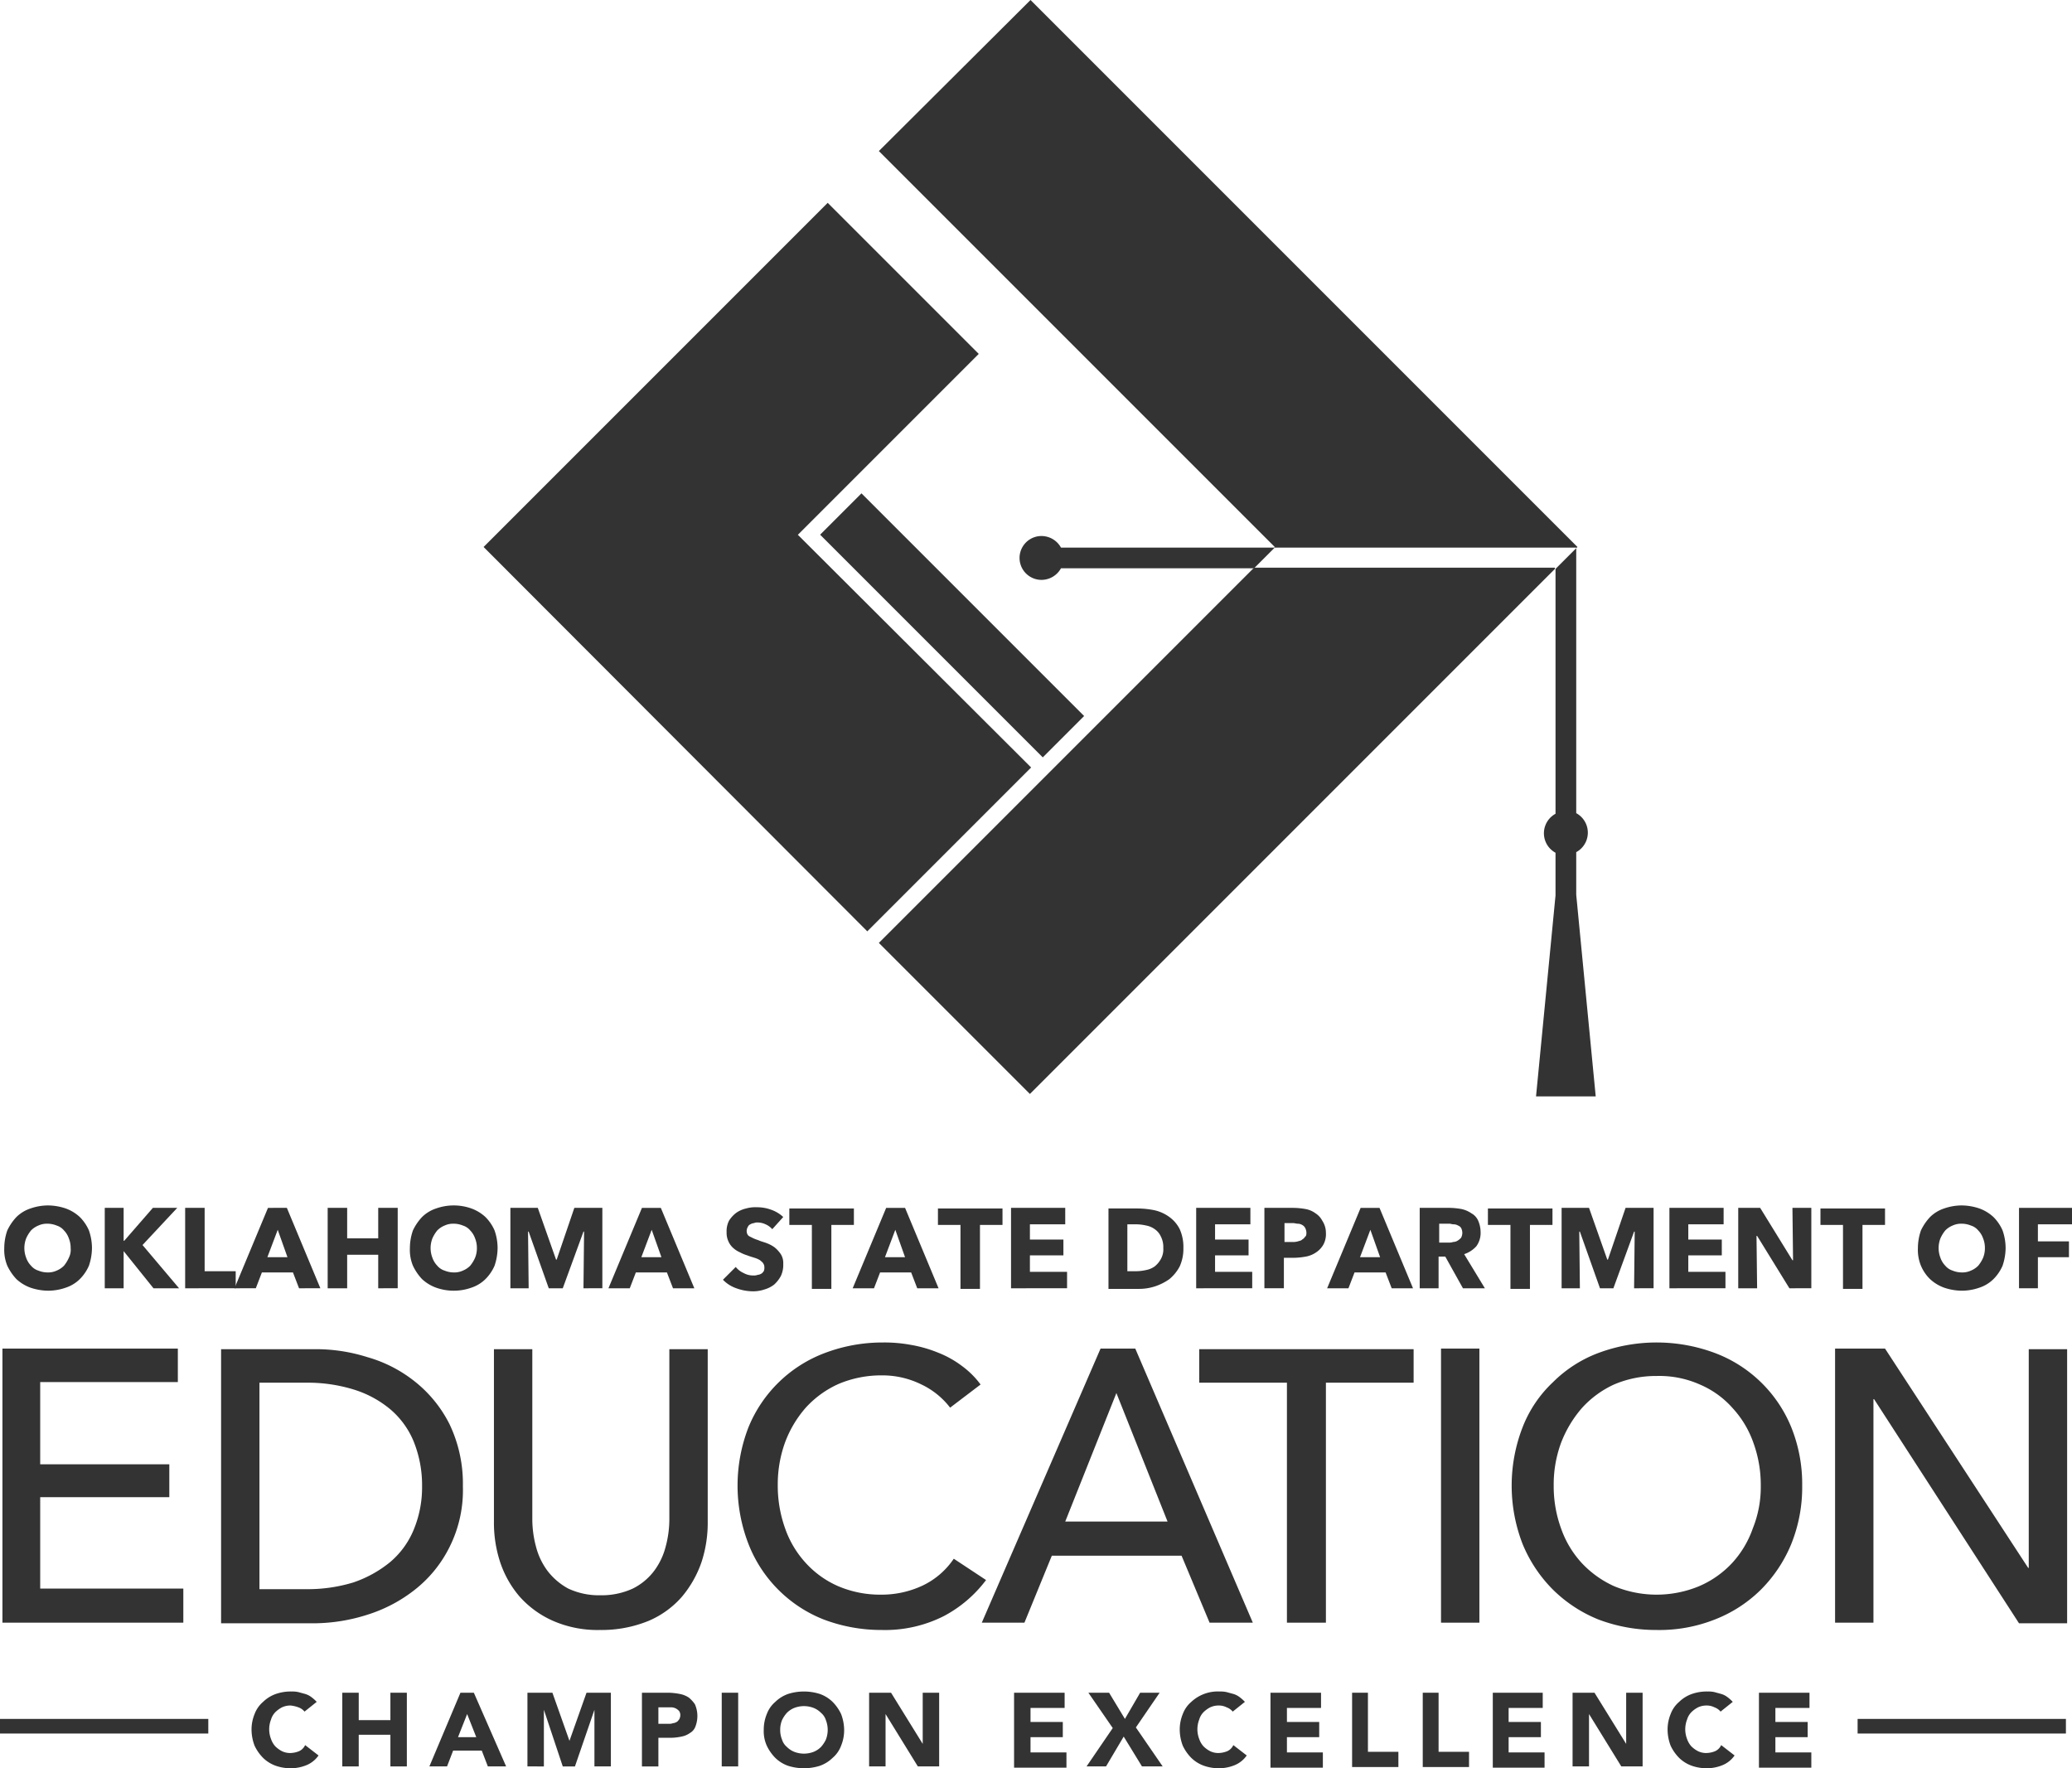 <svg id="Layer_1" data-name="Layer 1" xmlns="http://www.w3.org/2000/svg" viewBox="0 0 340.2 290.3">
        <defs>
          <style>
            .cls-1 {
              fill: #333;
            }
          </style>
        </defs>
        <title>okdepted_logo</title>
        <g>
          <g id="_Group_" data-name="&lt;Group&gt;">
            <path class="cls-1" d="M16.5,295.1H40v5.6H10.3v-45H39.1v5.5H16.5v13.5H37.7v5.4H16.5Z" transform="translate(-9.9 -34.3)"/>
            <path class="cls-1" d="M46.2,255.8H61.6a28,28,0,0,1,8.6,1.3,22.23,22.23,0,0,1,7.8,4,20.89,20.89,0,0,1,5.7,7,22.6,22.6,0,0,1,2.2,10.2,20.8,20.8,0,0,1-2.2,10,20.47,20.47,0,0,1-5.7,7,24.26,24.26,0,0,1-7.8,4.1,29.16,29.16,0,0,1-8.6,1.4H46.2Zm6.3,39.4h7.9a25.64,25.64,0,0,0,7.5-1.1,19.32,19.32,0,0,0,6-3.3,13.82,13.82,0,0,0,3.9-5.3,18.12,18.12,0,0,0,1.4-7.2,19.14,19.14,0,0,0-1.4-7.4,13.82,13.82,0,0,0-3.9-5.3,17.29,17.29,0,0,0-6-3.2,25.64,25.64,0,0,0-7.5-1.1H52.5Z" transform="translate(-9.9 -34.3)"/>
            <path class="cls-1" d="M108.4,301.9a18.24,18.24,0,0,1-7.7-1.5,15.94,15.94,0,0,1-5.5-4,16.81,16.81,0,0,1-3.2-5.7,20.7,20.7,0,0,1-1-6.6V255.8h6.3v27.9a17.4,17.4,0,0,0,.6,4.5,11.37,11.37,0,0,0,1.9,4,10.7,10.7,0,0,0,3.4,2.9,11.89,11.89,0,0,0,5.3,1.1,12.2,12.2,0,0,0,5.3-1.1,9.91,9.91,0,0,0,3.5-2.9,11.37,11.37,0,0,0,1.9-4,17.4,17.4,0,0,0,.6-4.5V255.8h6.3v28.3a20.7,20.7,0,0,1-1,6.6,17.82,17.82,0,0,1-3.2,5.7,15.06,15.06,0,0,1-5.5,4A20.37,20.37,0,0,1,108.4,301.9Z" transform="translate(-9.9 -34.3)"/>
            <path class="cls-1" d="M171.8,293.7a20.84,20.84,0,0,1-6.9,5.9,21.35,21.35,0,0,1-10.2,2.3,26.72,26.72,0,0,1-9.5-1.7,21.83,21.83,0,0,1-12.4-12.4,26.5,26.5,0,0,1,0-19.2,21.84,21.84,0,0,1,12.6-12.2,26.72,26.72,0,0,1,9.5-1.7,23.83,23.83,0,0,1,4.6.4,21.33,21.33,0,0,1,4.5,1.3,16.42,16.42,0,0,1,3.9,2.2,14.21,14.21,0,0,1,3,3l-5,3.8a12.91,12.91,0,0,0-4.7-3.8,14.43,14.43,0,0,0-6.5-1.5,18,18,0,0,0-7.1,1.4,16.27,16.27,0,0,0-5.4,3.9,18.37,18.37,0,0,0-3.4,5.7,20.19,20.19,0,0,0-1.2,7,20.76,20.76,0,0,0,1.2,7.1,16.33,16.33,0,0,0,3.4,5.7,15.61,15.61,0,0,0,5.3,3.8,17.49,17.49,0,0,0,7,1.4,15.84,15.84,0,0,0,6.9-1.5,12.79,12.79,0,0,0,5.1-4.4Z" transform="translate(-9.9 -34.3)"/>
            <path class="cls-1" d="M178.1,300.7h-7l19.5-45h5.7l19.3,45h-7.1l-4.6-11H182.6Zm6.7-16.6h16.8L193.2,263Z" transform="translate(-9.9 -34.3)"/>
            <path class="cls-1" d="M227.5,300.7h-6.3V261.3H206.8v-5.5H242v5.5H227.6v39.4Z" transform="translate(-9.9 -34.3)"/>
            <path class="cls-1" d="M252.8,300.7h-6.3v-45h6.3Z" transform="translate(-9.9 -34.3)"/>
            <path class="cls-1" d="M305.8,278.2a24.87,24.87,0,0,1-1.8,9.6,22.93,22.93,0,0,1-5,7.5,22.13,22.13,0,0,1-7.6,4.9,24.69,24.69,0,0,1-9.5,1.7,26.72,26.72,0,0,1-9.5-1.7,22.68,22.68,0,0,1-7.5-4.9,22.93,22.93,0,0,1-5-7.5,26.5,26.5,0,0,1,0-19.2,20.2,20.2,0,0,1,5-7.4,21,21,0,0,1,7.5-4.8,27.39,27.39,0,0,1,19,0A21.84,21.84,0,0,1,304,268.6,24.87,24.87,0,0,1,305.8,278.2Zm-6.8,0a20.19,20.19,0,0,0-1.2-7,16.33,16.33,0,0,0-3.4-5.7,15,15,0,0,0-5.4-3.9,16.38,16.38,0,0,0-7.1-1.4,17.49,17.49,0,0,0-7,1.4,16.23,16.23,0,0,0-5.3,3.9,19.17,19.17,0,0,0-3.4,5.7,19.79,19.79,0,0,0-1.2,7,20.19,20.19,0,0,0,1.2,7,16.33,16.33,0,0,0,3.4,5.7,16.64,16.64,0,0,0,5.3,3.8,18.2,18.2,0,0,0,14,0,16,16,0,0,0,5.4-3.8,16.33,16.33,0,0,0,3.4-5.7A18.15,18.15,0,0,0,299,278.2Z" transform="translate(-9.9 -34.3)"/>
            <path class="cls-1" d="M342.9,291.7h.1V255.8h6.3v45h-7.9L317.6,264h-.1v36.7h-6.3v-45h8.2Z" transform="translate(-9.9 -34.3)"/>
          </g>
          <g id="_Group_2" data-name="&lt;Group&gt;">
            <path class="cls-1" d="M25,239.2a9.29,9.29,0,0,1-.5,2.9,7.12,7.12,0,0,1-1.5,2.2,5.93,5.93,0,0,1-2.3,1.4,8.81,8.81,0,0,1-2.9.5,9.29,9.29,0,0,1-2.9-.5,6.78,6.78,0,0,1-2.3-1.4,8.55,8.55,0,0,1-1.5-2.2,6.82,6.82,0,0,1-.5-2.9,8.81,8.81,0,0,1,.5-2.9,8.55,8.55,0,0,1,1.5-2.2,5.93,5.93,0,0,1,2.3-1.4,8.81,8.81,0,0,1,2.9-.5,9.29,9.29,0,0,1,2.9.5,6.78,6.78,0,0,1,2.3,1.4,7.12,7.12,0,0,1,1.5,2.2A8.81,8.81,0,0,1,25,239.2Zm-3.5,0a4.15,4.15,0,0,0-.3-1.6,3.53,3.53,0,0,0-.8-1.3,2.55,2.55,0,0,0-1.2-.8,4,4,0,0,0-1.5-.3,3.34,3.34,0,0,0-1.5.3,3.6,3.6,0,0,0-1.2.8,5.67,5.67,0,0,0-.8,1.3,4.42,4.42,0,0,0,0,3.2,3.53,3.53,0,0,0,.8,1.3,2.55,2.55,0,0,0,1.2.8,4,4,0,0,0,1.5.3,3.34,3.34,0,0,0,1.5-.3,3.6,3.6,0,0,0,1.2-.8,5.67,5.67,0,0,0,.8-1.3A2.88,2.88,0,0,0,21.5,239.2Z" transform="translate(-9.9 -34.3)"/>
            <path class="cls-1" d="M35.1,245.8l-4.9-6.1h0v6.1H27.1V232.6h3.1V238h.1l4.7-5.4h4l-5.7,6.1,6,7.1H35.1Z" transform="translate(-9.9 -34.3)"/>
            <path class="cls-1" d="M40.3,245.8V232.6h3.2V243h5.1v2.8Z" transform="translate(-9.9 -34.3)"/>
            <path class="cls-1" d="M59,245.8l-1-2.6H52.9l-1,2.6H48.4l5.5-13.2H57l5.5,13.2Zm-3.5-9.6-1.7,4.5h3.3Z" transform="translate(-9.9 -34.3)"/>
            <path class="cls-1" d="M72,245.8v-5.5H66.9v5.5H63.7V232.6h3.2v5H72v-5h3.2v13.2Z" transform="translate(-9.9 -34.3)"/>
            <path class="cls-1" d="M91.6,239.2a9.29,9.29,0,0,1-.5,2.9,7.12,7.12,0,0,1-1.5,2.2,5.93,5.93,0,0,1-2.3,1.4,8.66,8.66,0,0,1-5.8,0,6.78,6.78,0,0,1-2.3-1.4,8.55,8.55,0,0,1-1.5-2.2,6.82,6.82,0,0,1-.5-2.9,8.81,8.81,0,0,1,.5-2.9,8.55,8.55,0,0,1,1.5-2.2,5.93,5.93,0,0,1,2.3-1.4,8.66,8.66,0,0,1,5.8,0,6.78,6.78,0,0,1,2.3,1.4,7.12,7.12,0,0,1,1.5,2.2A8.81,8.81,0,0,1,91.6,239.2Zm-3.4,0a4.15,4.15,0,0,0-.3-1.6,3.53,3.53,0,0,0-.8-1.3,2.55,2.55,0,0,0-1.2-.8,4,4,0,0,0-1.5-.3,3.34,3.34,0,0,0-1.5.3,3.6,3.6,0,0,0-1.2.8,5.67,5.67,0,0,0-.8,1.3,4.42,4.42,0,0,0,0,3.2,3.53,3.53,0,0,0,.8,1.3,2.55,2.55,0,0,0,1.2.8,4,4,0,0,0,1.5.3,3.34,3.34,0,0,0,1.5-.3,3.6,3.6,0,0,0,1.2-.8,5.67,5.67,0,0,0,.8-1.3A4.15,4.15,0,0,0,88.2,239.2Z" transform="translate(-9.9 -34.3)"/>
            <path class="cls-1" d="M105.7,245.8l.1-9.3h-.1l-3.4,9.3H100l-3.3-9.3h-.1l.1,9.3h-3V232.6h4.5l3,8.5h.1l2.9-8.5h4.6v13.2Z" transform="translate(-9.9 -34.3)"/>
            <path class="cls-1" d="M120.4,245.8l-1-2.6h-5.1l-1,2.6h-3.5l5.5-13.2h3.1l5.5,13.2Zm-3.5-9.6-1.7,4.5h3.3Z" transform="translate(-9.9 -34.3)"/>
            <path class="cls-1" d="M136.7,236.1a3.13,3.13,0,0,0-1.1-.8,3.08,3.08,0,0,0-1.3-.3,1.27,1.27,0,0,0-.6.1,1.42,1.42,0,0,0-.6.2.78.78,0,0,0-.4.4,1.42,1.42,0,0,0-.2.6,1.27,1.27,0,0,0,.1.6.78.78,0,0,0,.4.4l.6.3a6.89,6.89,0,0,0,.8.3c.4.2.9.3,1.4.5a5.39,5.39,0,0,1,1.3.7,5.24,5.24,0,0,1,1,1.1,2.73,2.73,0,0,1,.4,1.6,4.21,4.21,0,0,1-.4,2,5.26,5.26,0,0,1-1.1,1.4,4.81,4.81,0,0,1-1.6.8,5.82,5.82,0,0,1-1.9.3,8.08,8.08,0,0,1-2.7-.5,5.55,5.55,0,0,1-2.2-1.4l2.1-2.1a3.45,3.45,0,0,0,1.3,1,3.17,3.17,0,0,0,1.6.4,1.7,1.7,0,0,0,.7-.1,1.42,1.42,0,0,0,.6-.2c.2-.1.3-.3.4-.4a1.48,1.48,0,0,0,.1-.7,1.07,1.07,0,0,0-.2-.6c-.1-.2-.3-.3-.5-.5a3.92,3.92,0,0,0-.9-.4c-.3-.1-.7-.2-1.2-.4a6.12,6.12,0,0,1-1.2-.5,4.13,4.13,0,0,1-1.1-.7,3.13,3.13,0,0,1-.8-1.1,3.34,3.34,0,0,1-.3-1.5,3.81,3.81,0,0,1,.4-1.9,4.89,4.89,0,0,1,1.2-1.3,4.59,4.59,0,0,1,1.6-.7,5.54,5.54,0,0,1,1.8-.2,6.56,6.56,0,0,1,2.3.4,5.61,5.61,0,0,1,2,1.2Z" transform="translate(-9.9 -34.3)"/>
            <path class="cls-1" d="M146.4,235.4v10.5h-3.2V235.4h-3.7v-2.7h10.6v2.7Z" transform="translate(-9.9 -34.3)"/>
            <path class="cls-1" d="M160.5,245.8l-1-2.6h-5.1l-1,2.6h-3.5l5.5-13.2h3.1l5.5,13.2Zm-3.6-9.6-1.7,4.5h3.3Z" transform="translate(-9.9 -34.3)"/>
            <path class="cls-1" d="M170.8,235.4v10.5h-3.2V235.4h-3.7v-2.7h10.6v2.7Z" transform="translate(-9.9 -34.3)"/>
            <path class="cls-1" d="M175.9,245.8V232.6h8.9v2.7H179v2.5h5.5v2.6H179v2.7h6.1v2.7Z" transform="translate(-9.9 -34.3)"/>
            <path class="cls-1" d="M204.2,239.2a7,7,0,0,1-.6,3,6.84,6.84,0,0,1-1.7,2.1,9,9,0,0,1-2.4,1.2,8.42,8.42,0,0,1-2.7.4h-4.9V232.7h4.8a14.07,14.07,0,0,1,2.8.3,6.59,6.59,0,0,1,2.4,1.1,5.51,5.51,0,0,1,1.7,2A7.14,7.14,0,0,1,204.2,239.2Zm-3.3,0a3.81,3.81,0,0,0-.4-1.9,2.94,2.94,0,0,0-1-1.2,3.51,3.51,0,0,0-1.4-.6,7.77,7.77,0,0,0-1.6-.2H195V243h1.5a7.77,7.77,0,0,0,1.6-.2,3.51,3.51,0,0,0,1.4-.6,4,4,0,0,0,1-1.2A3.21,3.21,0,0,0,200.9,239.2Z" transform="translate(-9.9 -34.3)"/>
            <path class="cls-1" d="M206.3,245.8V232.6h8.9v2.7h-5.8v2.5h5.5v2.6h-5.5v2.7h6.1v2.7Z" transform="translate(-9.9 -34.3)"/>
            <path class="cls-1" d="M227.6,236.7a3.58,3.58,0,0,1-.4,1.9,3.74,3.74,0,0,1-1.2,1.3,4.36,4.36,0,0,1-1.7.7,12.31,12.31,0,0,1-2,.2h-1.6v5h-3.2V232.6h4.8a12.31,12.31,0,0,1,2,.2,3.9,3.9,0,0,1,1.6.7,3.18,3.18,0,0,1,1.1,1.2A3.61,3.61,0,0,1,227.6,236.7Zm-3.2,0a1.88,1.88,0,0,0-.2-.8,1.21,1.21,0,0,0-.5-.5,1.45,1.45,0,0,0-.7-.2c-.3,0-.5-.1-.8-.1h-1.4v3.1h1.3a2.77,2.77,0,0,0,.9-.1c.3-.1.5-.1.7-.3a1.21,1.21,0,0,0,.5-.5C224.3,237.3,224.4,237.1,224.4,236.7Z" transform="translate(-9.9 -34.3)"/>
            <path class="cls-1" d="M238.4,245.8l-1-2.6h-5.1l-1,2.6h-3.5l5.5-13.2h3.1l5.5,13.2Zm-3.5-9.6-1.7,4.5h3.3Z" transform="translate(-9.9 -34.3)"/>
            <path class="cls-1" d="M250.1,245.8l-2.9-5.2h-1.1v5.2H243V232.6h5a12.25,12.25,0,0,1,1.9.2,4.59,4.59,0,0,1,1.6.7,2.54,2.54,0,0,1,1.1,1.2,4.88,4.88,0,0,1,.4,1.9,3.69,3.69,0,0,1-.7,2.3,4.64,4.64,0,0,1-2,1.3l3.4,5.6Zm-.1-9.1a1.88,1.88,0,0,0-.2-.8,1,1,0,0,0-.5-.4,1.45,1.45,0,0,0-.7-.2c-.3,0-.5-.1-.7-.1h-1.7v3.1h1.5a2.2,2.2,0,0,0,.8-.1,1.45,1.45,0,0,0,.7-.2,2.65,2.65,0,0,0,.6-.5A1.88,1.88,0,0,0,250,236.7Z" transform="translate(-9.9 -34.3)"/>
            <path class="cls-1" d="M261.1,235.4v10.5h-3.2V235.4h-3.7v-2.7h10.6v2.7Z" transform="translate(-9.9 -34.3)"/>
            <path class="cls-1" d="M278.2,245.8l.1-9.3h-.1l-3.4,9.3h-2.2l-3.3-9.3h-.1l.1,9.3h-3V232.6h4.5l3,8.5h.1l2.9-8.5h4.6v13.2Z" transform="translate(-9.9 -34.3)"/>
            <path class="cls-1" d="M284,245.8V232.6h8.9v2.7h-5.8v2.5h5.5v2.6h-5.5v2.7h6.1v2.7Z" transform="translate(-9.9 -34.3)"/>
            <path class="cls-1" d="M303.7,245.8l-5.3-8.6h-.1l.1,8.6h-3.1V232.6h3.6l5.3,8.6h.1l-.1-8.6h3.1v13.2Z" transform="translate(-9.9 -34.3)"/>
            <path class="cls-1" d="M315.7,235.4v10.5h-3.2V235.4h-3.7v-2.7h10.6v2.7Z" transform="translate(-9.9 -34.3)"/>
            <path class="cls-1" d="M339.2,239.2a9.29,9.29,0,0,1-.5,2.9,7.12,7.12,0,0,1-1.5,2.2,5.93,5.93,0,0,1-2.3,1.4,8.81,8.81,0,0,1-2.9.5,9.29,9.29,0,0,1-2.9-.5,6.78,6.78,0,0,1-2.3-1.4,6.62,6.62,0,0,1-1.5-2.2,6.82,6.82,0,0,1-.5-2.9,8.81,8.81,0,0,1,.5-2.9,8.55,8.55,0,0,1,1.5-2.2,5.93,5.93,0,0,1,2.3-1.4,8.81,8.81,0,0,1,2.9-.5,9.29,9.29,0,0,1,2.9.5,6.78,6.78,0,0,1,2.3,1.4,7.12,7.12,0,0,1,1.5,2.2A8.81,8.81,0,0,1,339.2,239.2Zm-3.4,0a4.15,4.15,0,0,0-.3-1.6,3.53,3.53,0,0,0-.8-1.3,2.55,2.55,0,0,0-1.2-.8,4,4,0,0,0-1.5-.3,3.34,3.34,0,0,0-1.5.3,3.6,3.6,0,0,0-1.2.8,5.67,5.67,0,0,0-.8,1.3,4.42,4.42,0,0,0,0,3.2,3.53,3.53,0,0,0,.8,1.3,2.55,2.55,0,0,0,1.2.8,4,4,0,0,0,1.5.3,3.34,3.34,0,0,0,1.5-.3,3.6,3.6,0,0,0,1.2-.8,5.67,5.67,0,0,0,.8-1.3A4.15,4.15,0,0,0,335.8,239.2Z" transform="translate(-9.9 -34.3)"/>
            <path class="cls-1" d="M344.5,235.4v2.7h5.1v2.6h-5.1v5.1h-3.1V232.6h8.7v2.7h-5.6Z" transform="translate(-9.9 -34.3)"/>
          </g>
          <g id="_Group_3" data-name="&lt;Group&gt;">
            <path class="cls-1" d="M59.9,315.3a2.29,2.29,0,0,0-1-.7,5,5,0,0,0-1.3-.3,3.19,3.19,0,0,0-1.4.3,4.44,4.44,0,0,0-1.1.8,2.92,2.92,0,0,0-.7,1.2,4.42,4.42,0,0,0,0,3.2,3.46,3.46,0,0,0,.7,1.2,4.44,4.44,0,0,0,1.1.8,3.08,3.08,0,0,0,1.3.3,4,4,0,0,0,1.5-.3,2,2,0,0,0,1-1l2.2,1.7a4.47,4.47,0,0,1-2,1.6,6.87,6.87,0,0,1-2.4.5,7.46,7.46,0,0,1-2.6-.4,5.71,5.71,0,0,1-2.1-1.3,7.18,7.18,0,0,1-1.4-2,7.51,7.51,0,0,1-.5-2.6,6.69,6.69,0,0,1,.5-2.6,4.83,4.83,0,0,1,1.4-2,5.71,5.71,0,0,1,2.1-1.3,7.46,7.46,0,0,1,2.6-.4,4.48,4.48,0,0,1,1.1.1l1.1.3a3.13,3.13,0,0,1,1,.5,6.47,6.47,0,0,1,.9.8Z" transform="translate(-9.9 -34.3)"/>
            <path class="cls-1" d="M66.1,312.2h2.7v4.5H74v-4.5h2.7v12.1H74v-5.2H68.8v5.2H66.1Z" transform="translate(-9.9 -34.3)"/>
            <path class="cls-1" d="M85.5,312.2h2.2L93,324.3H90l-1-2.6H84.3l-1,2.6H80.4Zm1.1,3.5-1.5,3.8h3Z" transform="translate(-9.9 -34.3)"/>
            <path class="cls-1" d="M96.6,312.2h4l2.8,7.9h0l2.8-7.9h4v12.1h-2.7V315h0l-3.2,9.3h-2L99.2,315h0v9.3H96.5V312.2Z" transform="translate(-9.9 -34.3)"/>
            <path class="cls-1" d="M115.2,312.2h4.5a11,11,0,0,1,1.8.2,4,4,0,0,1,1.5.6,5.24,5.24,0,0,1,1,1.1,4.78,4.78,0,0,1,.4,1.8,4.84,4.84,0,0,1-.3,1.8,2,2,0,0,1-.9,1.1,3.51,3.51,0,0,1-1.4.6,9,9,0,0,1-1.8.2h-2v4.7h-2.7V312.2Zm2.7,5.1h1.8a1.7,1.7,0,0,0,.7-.1,1.42,1.42,0,0,0,.6-.2c.2-.1.3-.3.4-.4a1.45,1.45,0,0,0,.2-.7,1.17,1.17,0,0,0-.2-.7,2.18,2.18,0,0,0-.5-.4,1.85,1.85,0,0,0-.7-.2H118v2.7Z" transform="translate(-9.9 -34.3)"/>
            <path class="cls-1" d="M128.4,312.2h2.7v12.1h-2.7Z" transform="translate(-9.9 -34.3)"/>
            <path class="cls-1" d="M135.3,318.3a6.69,6.69,0,0,1,.5-2.6,4.83,4.83,0,0,1,1.4-2,5.71,5.71,0,0,1,2.1-1.3,8.65,8.65,0,0,1,5.2,0,5.71,5.71,0,0,1,2.1,1.3,7.18,7.18,0,0,1,1.4,2,7.51,7.51,0,0,1,.5,2.6,6.69,6.69,0,0,1-.5,2.6,4.83,4.83,0,0,1-1.4,2,5.71,5.71,0,0,1-2.1,1.3,8.65,8.65,0,0,1-5.2,0,5.71,5.71,0,0,1-2.1-1.3,7.18,7.18,0,0,1-1.4-2A5.75,5.75,0,0,1,135.3,318.3Zm2.7,0a4.15,4.15,0,0,0,.3,1.6,2.55,2.55,0,0,0,.8,1.2,3.6,3.6,0,0,0,1.2.8,4.42,4.42,0,0,0,3.2,0,3.6,3.6,0,0,0,1.2-.8,5,5,0,0,0,.8-1.2,4.42,4.42,0,0,0,0-3.2,2.55,2.55,0,0,0-.8-1.2,3.6,3.6,0,0,0-1.2-.8,4.42,4.42,0,0,0-3.2,0,3.6,3.6,0,0,0-1.2.8,5,5,0,0,0-.8,1.2A4.15,4.15,0,0,0,138,318.3Z" transform="translate(-9.9 -34.3)"/>
            <path class="cls-1" d="M152.6,312.2h3.6l5.2,8.4h0v-8.4h2.7v12.1h-3.5l-5.3-8.6h0v8.6h-2.7Z" transform="translate(-9.9 -34.3)"/>
            <path class="cls-1" d="M176.5,312.2h8.2v2.5h-5.6V317h5.3v2.5h-5.3V322H185v2.5h-8.6V312.2Z" transform="translate(-9.9 -34.3)"/>
            <path class="cls-1" d="M192.6,318l-4-5.8H192l2.6,4.3,2.5-4.3h3.2l-3.9,5.7,4.4,6.4h-3.4l-3-4.9-2.9,4.9h-3.2Z" transform="translate(-9.9 -34.3)"/>
            <path class="cls-1" d="M212.3,315.3a2.29,2.29,0,0,0-1-.7,2.77,2.77,0,0,0-1.3-.3,3.19,3.19,0,0,0-1.4.3,4.44,4.44,0,0,0-1.1.8,2.92,2.92,0,0,0-.7,1.2,4.42,4.42,0,0,0,0,3.2,3.46,3.46,0,0,0,.7,1.2,4.44,4.44,0,0,0,1.1.8,3.08,3.08,0,0,0,1.3.3,4,4,0,0,0,1.5-.3,2,2,0,0,0,1-1l2.2,1.7a4.47,4.47,0,0,1-2,1.6,6.87,6.87,0,0,1-2.4.5,7.46,7.46,0,0,1-2.6-.4,5.71,5.71,0,0,1-2.1-1.3,7.18,7.18,0,0,1-1.4-2,7.51,7.51,0,0,1-.5-2.6,6.69,6.69,0,0,1,.5-2.6,4.83,4.83,0,0,1,1.4-2,6.39,6.39,0,0,1,4.7-1.7,4.48,4.48,0,0,1,1.1.1l1.1.3a3.13,3.13,0,0,1,1,.5,6.47,6.47,0,0,1,.9.8Z" transform="translate(-9.9 -34.3)"/>
            <path class="cls-1" d="M218.6,312.2h8.2v2.5h-5.6V317h5.3v2.5h-5.3V322h5.9v2.5h-8.6V312.2Z" transform="translate(-9.9 -34.3)"/>
            <path class="cls-1" d="M231.8,312.2h2.7v9.7h5v2.5h-7.6V312.2Z" transform="translate(-9.9 -34.3)"/>
            <path class="cls-1" d="M243.4,312.2h2.7v9.7h5v2.5h-7.6V312.2Z" transform="translate(-9.9 -34.3)"/>
            <path class="cls-1" d="M255,312.2h8.2v2.5h-5.6V317h5.3v2.5h-5.3V322h5.9v2.5H255Z" transform="translate(-9.9 -34.3)"/>
            <path class="cls-1" d="M268.1,312.2h3.6l5.2,8.4h0v-8.4h2.7v12.1h-3.5l-5.3-8.6h0v8.6h-2.7V312.2Z" transform="translate(-9.9 -34.3)"/>
            <path class="cls-1" d="M292.4,315.3a2.29,2.29,0,0,0-1-.7,2.77,2.77,0,0,0-1.3-.3,3.19,3.19,0,0,0-1.4.3,4.44,4.44,0,0,0-1.1.8,2.92,2.92,0,0,0-.7,1.2,4.42,4.42,0,0,0,0,3.2,3.46,3.46,0,0,0,.7,1.2,4.44,4.44,0,0,0,1.1.8,3.08,3.08,0,0,0,1.3.3,4,4,0,0,0,1.5-.3,2,2,0,0,0,1-1l2.2,1.7a4.47,4.47,0,0,1-2,1.6,6.87,6.87,0,0,1-2.4.5,7.46,7.46,0,0,1-2.6-.4,5.71,5.71,0,0,1-2.1-1.3,7.18,7.18,0,0,1-1.4-2,7.51,7.51,0,0,1-.5-2.6,6.69,6.69,0,0,1,.5-2.6,4.83,4.83,0,0,1,1.4-2,5.71,5.71,0,0,1,2.1-1.3,7.46,7.46,0,0,1,2.6-.4,4.48,4.48,0,0,1,1.1.1l1.1.3a3.13,3.13,0,0,1,1,.5,6.47,6.47,0,0,1,.9.8Z" transform="translate(-9.9 -34.3)"/>
            <path class="cls-1" d="M298.8,312.2H307v2.5h-5.6V317h5.3v2.5h-5.3V322h5.9v2.5h-8.6V312.2Z" transform="translate(-9.9 -34.3)"/>
          </g>
          <rect id="_Path_" data-name="&lt;Path&gt;" class="cls-1" x="305" y="282.2" width="34.2" height="2.4"/>
          <rect id="_Path_2" data-name="&lt;Path&gt;" class="cls-1" y="282.2" width="34.2" height="2.4"/>
          <polygon id="_Path_3" data-name="&lt;Path&gt;" class="cls-1" points="131 87.8 160.7 58.1 135.9 33.3 79.4 89.8 142.4 152.9 169.3 126 131 87.8"/>
          <polygon class="cls-1" points="258.7 89.9 258.8 89.9 258.8 90 259 89.8 169.2 0 144.3 24.8 209.3 89.8 209.2 89.9 209.8 89.9 258.7 89.9"/>
          <path class="cls-1" d="M184.1,124.2a3.66,3.66,0,0,0-3.2-1.9,3.6,3.6,0,1,0,0,7.2,3.66,3.66,0,0,0,3.2-1.9h31.7l3.4-3.4Z" transform="translate(-9.9 -34.3)"/>
          <path class="cls-1" d="M268.7,181.2v-7a3.64,3.64,0,0,0,0-6.4V124.3l-3.4,3.4v40.2a3.64,3.64,0,0,0,0,6.4v7l-3.2,33h9.8Z" transform="translate(-9.9 -34.3)"/>
          <g>
            <path class="cls-1" d="M216.6,127.5h-.8l-61.6,61.6L179,213.9l86.2-86.2v-.2H216.6Z" transform="translate(-9.9 -34.3)"/>
            <path class="cls-1" d="M184.4,183a6.07,6.07,0,0,0-8.7-.2" transform="translate(-9.9 -34.3)"/>
          </g>
          <rect id="_Path_4" data-name="&lt;Path&gt;" class="cls-1" x="161.42" y="111.12" width="9.6" height="51.7" transform="translate(-58.06 123.35) rotate(-45)"/>
        </g>
      </svg>